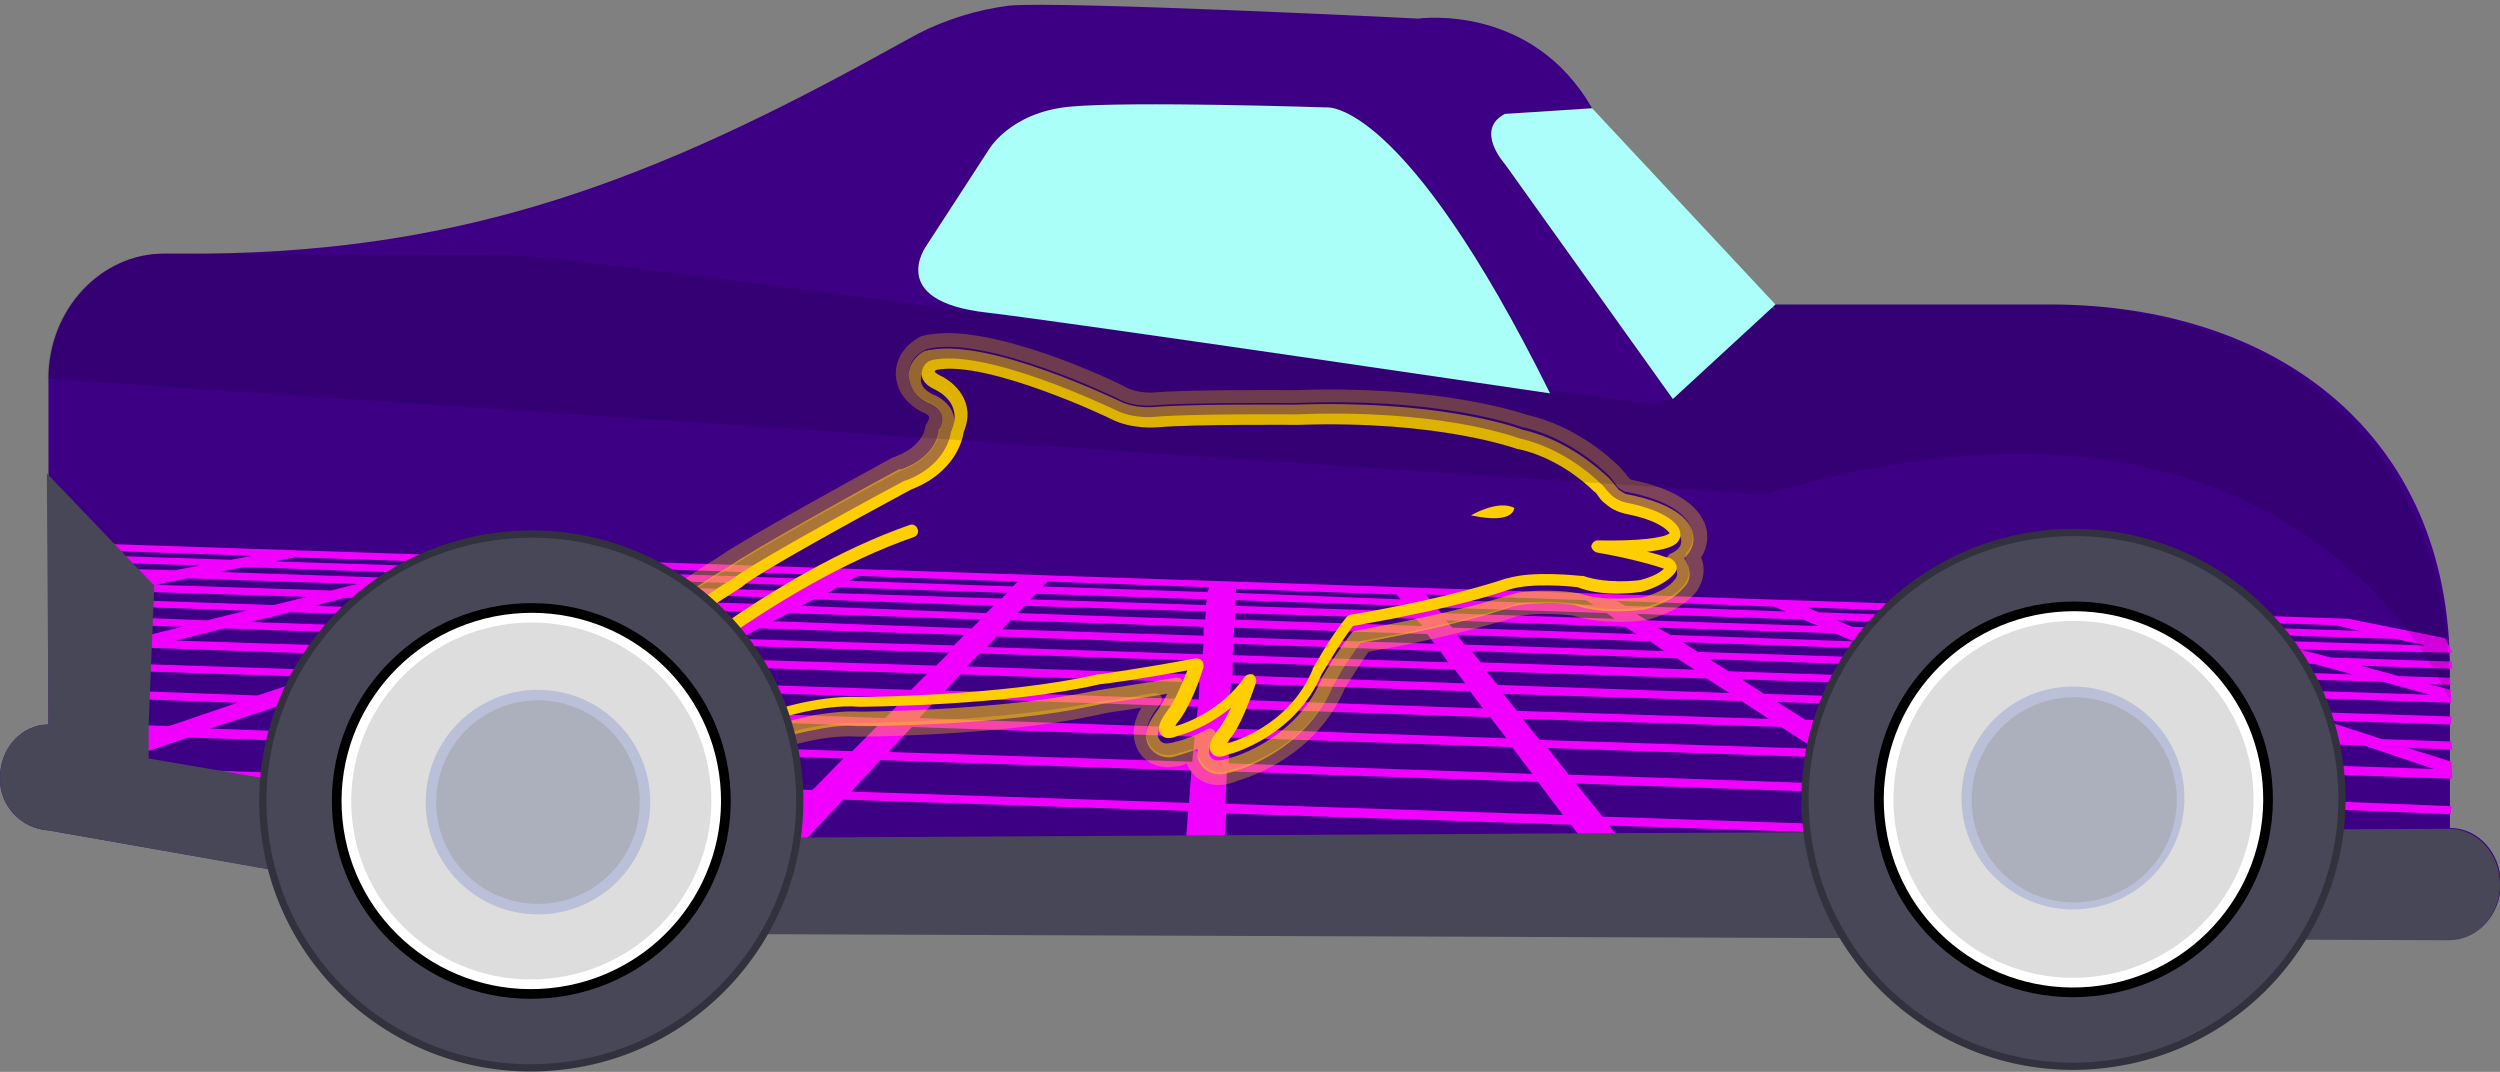 <?xml version="1.0" encoding="utf-8"?>
<!-- Generator: Adobe Illustrator 26.2.1, SVG Export Plug-In . SVG Version: 6.00 Build 0)  -->
<svg version="1.1" id="Layer_1" xmlns="http://www.w3.org/2000/svg" xmlns:xlink="http://www.w3.org/1999/xlink" x="0px" y="0px"
	 viewBox="0 0 309.5 132.7" style="enable-background:new 0 0 309.5 132.7;" xml:space="preserve">
<rect x="0" y="0" width="309.5" height="132.7" fill="#808080" stroke="none"/>
<style type="text/css">
	.st0{fill:#3D0084;}
	.st1{fill:#F200FF;}
	.st2{opacity:0.33;}
	.st3{fill:#FFCE00;}
	.st4{opacity:0.57;}
	.st5{fill:#474757;}
	.st6{opacity:0.13;}
	.st7{fill:#32323F;}
	.st8{fill:#FFFFFF;}
	.st9{fill:#DDDDDD;}
	.st10{fill:#BAC0D8;}
	.st11{fill:#ACAFBC;}
	.st12{clip-path:url(#SVGID_00000167367187320156568140000006001826487137679261_);}
	.st13{fill:#AAFFF9;}
	.st14{clip-path:url(#SVGID_00000147934923297224655550000006789414620298936506_);}
	.st15{fill:#ABFEF9;}
</style>
<g id="Layer_1_00000172420408992726857860000002922618169880530058_">
	<g id="Layer_2_00000104677501208473528040000017177914661483840695_">
		<g id="SkullCar_Free">
			<g id="Basic_DarkRed">
				<g id="premium-water">
					<path class="st0" d="M219.2,37.7h34.9c27.3,0.1,49.3,15.7,49.2,45.4v19.4c3.5,0,6.3,3.1,6.3,6.9s-2.8,6.9-6.3,6.9l-225-0.8
						L6,102.8c-3.4-0.2-6.1-3.1-6-6.5c0-3.7,2.7-6.6,6-6.6V46.9c0-8.6,6.5-15.5,14.3-15.5h2.2c32.9,0.2,56.1-8.1,84.9-23.8l6.2-3.4
						c3.5-1.8,7.4-3,11.3-3.5c6.4-0.6,50.7,1.6,50.7,1.6s14-2,21.5,11.1s22.7,25,22.7,25"/>
					<path class="st1" d="M302.7,79l-12-2.4L11.9,67.3l-3.8,0.6L8,69.5L24.8,70l-3.2,0.6L7.9,70.2l-0.1,0.9l10,0.3l-4,0.7l-6-0.2
						l-0.1,0.9l2.1,0.1l-2.2,0.4l-0.1,1.5l23,0.8l-4.9,1.2L7.5,76.1l-0.1,1l15.1,0.5l-6,1.5l-9.1-0.3l-0.1,1l6,0.2l-6.1,1.5
						l-0.1,1.5l0.7-0.2l31,1l-6.9,2.3L6.9,85.2l-0.1,1L29.4,87l-8.5,2.9L6.6,89.4l-0.1,1l11.6,0.4L7.3,94.4l-1,0l-0.1,2.5l3.6-1.2
						L52,97l-9.3,4.8l-12.1-0.4l-0.1,1.2l10,0.3l-8.4,4.4l5.5,0.2l8.2-4.4l47.7,1.6l-4.5,4.7l5.2,0.2l4.3-4.5l47.9,1.6l-0.4,4.6
						l5.1,0.2l0.2-4.6l47.9,1.6l3.8,4.9l5.2,0.2l-3.9-4.8l47.7,1.6l7.6,4.9l5.5,0.2l-7.8-4.9l44.5,1.5l0.2-3.3l-7.7-3.3l7.9,0.3
						l0.1-1.1l-10.8-0.4l-10.3-4.4l22.2,0.9l0.1-1l-24.9-1l-8-3.5l33,1.1l-0.1-2.1l-5.4-1.7l5.5,0.2l-0.1-1l-8.6-0.3l-7.1-2.3
						l15.6,0.5l0.1-1l-18.9-0.6l-5.8-1.9l24.7,0.8l-0.1-1.6l-2.7-0.7l2.7,0.1l-0.1-0.9l-6.3-0.2l-4.8-1.3l11.4,0.4l-0.1-0.9
						l-14.9-0.5l-3.9-1l18.9,0.4L302.7,79z M289.2,77.4l2.9,0.7l-18.5-0.6l-2.5-0.7L289.2,77.4z M194.2,95.9l-2.6-3.3l34.9,1.2
						l5.3,3.4L194.2,95.9z M233.4,98.3l6.6,4.2l-41.6-1.4l-3.3-4.1L233.4,98.3z M204.3,79.4l1.7,1.2l-24.7-0.8l-0.9-1.2L204.3,79.4z
						 M179.8,77.7l-0.8-0.9l22.2,0.8l1.4,0.9L179.8,77.7z M210.2,80.7l-1.9-1.2l23.5,0.8l2.8,1.2L210.2,80.7z M236.7,82.5l3.5,1.5
						L214,83.1l-2.4-1.5L236.7,82.5z M233.9,79.5l-2.3-0.9l21.5,0.7l3.1,1L233.9,79.5z M229.3,77.6l-1.9-0.8l20.2,0.7l2.5,0.8
						L229.3,77.6z M229.5,79.4l-22.7-0.8l-1.6-0.9l21.9,0.7L229.5,79.4z M207.6,81.5l2.2,1.4l-26.5-0.9l-1.1-1.4L207.6,81.5z
						 M211.3,84l2.8,1.8l-28.7-1l-1.4-1.7L211.3,84z M215.6,86.8L219,89l-31.2-1l-1.7-2.1L215.6,86.8z M220.5,90l4.2,2.7l-34.1-1.1
						l-2.1-2.6L220.5,90z M225,90.1l31.6,1.1l6.4,2.8l-33.7-1.1L225,90.1z M223.5,89.1l-3.5-2.2l29.1,1l5.2,2.3L223.5,89.1z
						 M218.4,85.9l-2.8-1.8l27,0.9l4.2,1.8L218.4,85.9z M244.7,84.2l-3.6-1.5l24.7,0.8l4.7,1.5L244.7,84.2z M239,81.7l-2.9-1.2
						l22.9,0.8l3.8,1.3L239,81.7z M261,80.4l-3.1-1l21,0.7l3.8,1L261,80.4z M254.9,78.5l-2.5-0.8l19.7,0.6l3.1,0.8L254.9,78.5z
						 M266.1,76.7l2.4,0.7l-19-0.6l-2-0.6L266.1,76.7z M242.8,75.9l1.9,0.6l-19.5-0.7l-1.5-0.6L242.8,75.9z M225.1,77.5l-21.2-0.7
						l-1.3-0.8l20.6,0.7L225.1,77.5z M219.6,75.1l1.5,0.6L201.2,75l-1-0.6L219.6,75.1z M199.9,76.6l-21.5-0.7l-0.5-0.7l21,0.7
						L199.9,76.6z M196.3,74.3l1,0.6l-20.3-0.7l-0.5-0.6L196.3,74.3z M106.3,71.3L126,72l-0.6,0.6l-20.3-0.7L106.3,71.3z
						 M103.7,72.7l21,0.7l-0.7,0.7l-21.5-0.7L103.7,72.7z M68,91.7l5.7-3l34.9,1.2l-3.1,3.1L68,91.7z M104.4,93.9l-3.8,3.9L59,96.4
						l7.2-3.8L104.4,93.9z M75.4,87.7l4.6-2.4l32,1.1l-2.4,2.5L75.4,87.7z M49.1,72.5l21.5,0.7L68.1,74l-22.2-0.8L49.1,72.5z
						 M27.1,70.8l3.2-0.6L50,70.9l-2.6,0.6L27.1,70.8z M67.3,76l2.9-1l23.5,0.8l-2.1,1L67.3,76z M90,77.6l-2.5,1.3L61.2,78l3.6-1.2
						L90,77.6z M72.5,74.1l2.4-0.8l21.9,0.7l-1.7,0.8L72.5,74.1z M72.9,72.4l-20.8-0.7l2.6-0.6l20.2,0.7L72.9,72.4z M65.8,74.8
						l-2.9,1L38.9,75l3.9-1L65.8,74.8z M60.4,76.6l-3.6,1.3l-25.8-0.9l4.9-1.2L60.4,76.6L60.4,76.6z M58.9,78.9l27,0.9l-3.1,1.6
						l-28.4-0.9L58.9,78.9z M81,82.3l-3.8,1.9l-30.8-1l5.5-1.9L81,82.3z M81.7,84.4l3.7-2l29.4,1l-2,2L81.7,84.4z M87.1,81.5
						l3.1-1.6l27.3,0.9l-1.6,1.6L87.1,81.5z M91.6,79.1l2.4-1.3l25.4,0.8l-1.3,1.3L91.6,79.1z M95.7,76.9l2-1l23.7,0.8l-1.1,1.1
						L95.7,76.9z M99.2,75l1.6-0.8l22.2,0.8l-0.9,0.9L99.2,75z M82.9,70.5l19.5,0.7l-1,0.5l-19.9-0.7L82.9,70.5z M99.8,72.5
						l-1.4,0.7l-21.2-0.7l1.9-0.7L99.8,72.5z M59.7,69.8l19,0.6l-1.6,0.5l-19.4-0.7L59.7,69.8z M36.5,69l18.5,0.6l-2.1,0.5L34,69.5
						L36.5,69z M10.3,68.7l3-0.5l17.9,0.6l-2.6,0.5L10.3,68.7z M23.2,71.6l21,0.7L41,73.1l-21.7-0.7L23.2,71.6z M10.6,74.1l5-0.9
						L38,73.9l-4.1,1L10.6,74.1z M27.7,77.8l26.5,0.9l-4.6,1.5l-27.8-0.9L27.7,77.8z M11.2,82l7.3-1.8l28.7,1L41.7,83L11.2,82z
						 M43.9,84.1l31.6,1.1l-4.6,2.4l-33.8-1.1L43.9,84.1z M34.5,87.4L69,88.5l-5.8,3l-37.2-1.3L34.5,87.4z M12.7,94.9l10.6-3.6
						l38.1,1.3l-7.3,3.8L12.7,94.9z M94.7,103.9l-46.8-1.6l9.1-4.8l42.5,1.4L94.7,103.9z M146.7,105.6l-47-1.6l4.7-5l42.7,1.4
						L146.7,105.6z M147.2,99.4L105.4,98l3.6-3.9l38.5,1.3L147.2,99.4z M147.6,94.3L110,93.1l2.9-3.1l35,1.2L147.6,94.3z M148,90.1
						l-34.2-1.2l2.3-2.5l32.2,1.1L148,90.1z M148.4,86.6L117,85.5l1.9-2l29.6,1L148.4,86.6z M148.5,83.5l-28.8-1l1.6-1.6l27.5,0.9
						L148.5,83.5z M148.9,81l-26.7-0.9l1.2-1.3l25.6,0.9L148.9,81z M149,78.7l-24.9-0.8l1-1.1l23.9,0.8L149,78.7z M149.2,76.7
						L126,75.9l0.9-0.9l22.4,0.7L149.2,76.7z M149.3,74.9l-21.7-0.7l0.7-0.7l21.1,0.7L149.3,74.9z M149.5,73.3l-20.4-0.7l0.6-0.6
						l20,0.7L149.5,73.3z M153,72.9l19.9,0.7l0.5,0.6L153,73.4L153,72.9z M152.9,74.3l21.1,0.7l0.5,0.7L152.9,75L152.9,74.3z
						 M152.9,75.9l22.4,0.7l0.8,0.9l-23.2-0.8L152.9,75.9z M152.8,77.7l23.9,0.8l0.9,1.2l-24.9-0.8L152.8,77.7z M152.7,79.7
						l25.6,0.9l1,1.4l-26.7-0.9L152.7,79.7z M152.6,82l27.5,0.9l1.3,1.7l-28.8-1L152.6,82z M152.4,84.6l29.6,1l1.6,2.1l-31.4-1.1
						L152.4,84.6z M152.3,87.7l32.2,1.1l2,2.6l-34.2-1.2L152.3,87.7z M152.2,91.3l35,1.2l2.5,3.3l-37.6-1.3L152.2,91.3z M151.9,95.5
						l38.5,1.3l3.1,4.1l-41.8-1.4L151.9,95.5z M151.5,105.8l0.3-5.1l42.7,1.4l4,5.3L151.5,105.8z M203.4,107.5l-4.2-5.3l42.5,1.4
						l8.4,5.4L203.4,107.5z M301.8,110.8l-46.4-1.6l-8.6-5.4l42.2,1.4L301.8,110.8z M286.2,104l-41.3-1.4l-6.7-4.2l38.1,1.3
						L286.2,104z M273.5,98.6l-37.2-1.3l-5.4-3.4l34.5,1.2L273.5,98.6z M301.3,95.2l-33.3-1.1l-6.5-2.8l31.2,1L301.3,95.2z
						 M289.5,91.3l-30.3-1l-5.3-2.3l28.7,1L289.5,91.3z M279.3,87.9L251.4,87l-4.4-1.8l26.5,0.9L279.3,87.9z M295,84.4l5.8,1.6
						l-25.3-0.8l-4.7-1.5L295,84.4z M286.5,82.2l4.8,1.3l-23.5-0.8l-3.8-1.3L286.5,82.2z M280.5,79.3l-3.1-0.8l19.2,0.6l3.7,0.8
						L280.5,79.3z"/>
					<g>
						<g class="st2">
							<path class="st3" d="M73.9,128.2c-0.1,0-0.2,0-0.3,0c-0.3-0.1-0.5-0.3-0.5-0.6l-1.1-6.5c-0.1-0.5-1.5-2.6-3.6-5l-0.6-0.6
								c-0.1-0.1-0.2-0.3-0.2-0.4l0-0.2c-0.6-0.9-2.5-2.9-4.7-5.2c-1.2-0.9-2.1-2.2-2.7-3.9c-2.8-1.6-5-4.5-5.5-5l-0.2-0.3
								c0-0.1,0-0.1-0.1-0.1l-0.1-0.2c-0.2-0.1-0.6-0.2-1.1-0.2l-0.1,0c-3.4-0.1-4.4-2.1-4.8-3c-0.6-2,0.1-4,2.1-5.5l0.3-0.2
								c0.1,0,0.1,0,0.1-0.1l0.3-0.2c1.7-0.9,3.5-1.5,5.5-1.8c3.6-0.6,6.8-0.2,9.1,0.3C74.9,77.5,87.4,69.9,88.9,69
								c3.2-2.3,18.4-10.6,21.5-12.3l0.2-0.1c0.1,0,0.1,0,0.1,0l0.2-0.1c3.2-1.2,3.6-3.3,3.6-3.4l0.1-0.4c0-0.1,0-0.2,0.1-0.2
								l0.2-0.4c0.2-0.4,0.3-0.6-0.5-1l-0.1,0c-2.7-1.4-3.3-3.3-3.4-4.6c-0.1-2.1,1.2-3.7,2.5-4.5l0.5-0.3c0.1,0,0.1-0.1,0.2-0.1
								l0.5-0.1c0.2-0.1,0.4-0.1,0.6-0.1c7.8-1.3,22.7,5.7,24.3,6.6c1.4,0.7,3.2,0.6,3.2,0.6c4.6-0.4,16.5-0.3,17.8-0.3
								c17.1-0.6,26.8,2.5,28.7,3.1c5.6,1.3,9.8,4.9,11.3,6.4c0.5,0.5,0.9,1.1,1.2,1.4c0.2,0.2,0.3,0.2,0.3,0.2
								c7.4,1.5,9,4.6,9.3,6.3c0.2,1.2-0.1,2.4-0.7,3.3c0.6,1.5,0.3,3.2-0.8,4.5c-1.2,1.4-3.2,2.5-5.7,3.2l-0.2,0.1
								c-0.1,0-0.1,0-0.1,0l-0.2,0c-0.2,0-4.8,0.7-8.9-0.6c-1-0.1-4-0.4-6.2,0c-0.3,0-0.5,0.1-0.7,0.1c-5.7,1.9-13.8,3.6-18.4,4.4
								c-1.3,1.9-2.5,3.9-2.9,4.5c-3.6,8.4-11.7,11-13.4,11.5c-0.4,0.2-0.9,0.3-1.3,0.4c-2.3,0.4-3.9-0.7-4.6-2
								c-0.1-0.2-0.2-0.4-0.3-0.6c-0.1,0-0.2,0.1-0.2,0.1c-0.4,0.2-0.8,0.3-1.2,0.3c-2.3,0.4-3.9-0.7-4.6-2c-0.6-1.1-1-2.9,0.4-5.3
								c-2.4,0.4-4.1,0.6-4.5,0.7c-1.2,0.3-2.5,0.5-3.9,0.8c-11.6,2-25.9,2.1-26.5,2.1l-0.1,0l-0.1,0l-0.1,0c-1.3-0.1-2.9,0-4.7,0.3
								c-2.7,0.5-5,1.2-5.7,1.5l-16.2,7.7c5.3,14.7-0.1,21.5-0.7,22.3l-4.4,5C74.3,128.1,74.1,128.1,73.9,128.2z M69,114.6l0.5,0.5
								c1.9,2.1,3.8,4.7,4,5.6c0,0,0,0.1,0,0.1l0.8,4.9l3.3-3.8c0.6-0.7,5.6-7,0.2-21.4c-0.2-0.4,0-0.8,0.4-1l16.9-8l0.1,0
								c0.7-0.3,3.1-1.1,6-1.6c1.9-0.3,3.6-0.5,5-0.4l0.2,0c0.6,0,14.7-0.1,26.2-2c1.4-0.2,2.6-0.5,3.8-0.7c0,0,0.1,0,0.1,0
								c0.4,0,3-0.4,6.4-1c0.3,0,0.6,0.1,0.8,0.3c0.2,0.3,0.2,0.6,0,0.9c-0.1,0.2-0.2,0.3-0.3,0.5c-1.5,1.8-1.8,3.4-1.1,4.7
								c0.5,0.8,1.5,1.5,3,1.2c0.3,0,0.6-0.2,1-0.3l0.1,0c0.3-0.1,0.7-0.2,0.9-0.3c0.2,0,0.4,0,0.6,0.1c0.2,0.1,0.4,0.3,0.4,0.5
								c0.1,0.3,0.2,0.6,0.4,0.9c0.5,0.8,1.5,1.5,3,1.2c0.3-0.1,0.6-0.2,1-0.3l0.1,0c1.5-0.4,9-2.8,12.4-10.6c0-0.1,0-0.1,0-0.1
								c0.4-0.6,1.7-2.8,3.1-4.9c0.1-0.2,0.3-0.3,0.5-0.3c4.5-0.8,12.8-2.4,18.5-4.4c0.3-0.1,0.6-0.2,0.9-0.2c2.4-0.4,5.7-0.1,6.7,0
								c0.1,0,0.1,0,0.2,0c3.8,1.2,8.1,0.5,8.2,0.5l0.1,0l0.1,0c2.2-0.6,3.9-1.5,4.9-2.7c0.8-0.9,0.9-2.1,0.3-3.2
								c-0.1-0.3-0.1-0.6,0.1-0.9c0.9-1,0.8-2,0.7-2.5c-0.2-1.1-1.3-3.7-8.1-5c-0.2,0-0.5-0.1-1-0.5c-0.1,0-0.1-0.1-0.1-0.1
								c-0.1,0-0.1-0.1-0.1-0.1c-0.3-0.4-0.6-0.9-1-1.3c-1.4-1.4-5.4-4.8-10.6-6c-0.1,0-0.1,0-0.1,0c-1.7-0.6-11.2-3.7-28.2-3
								c-1.4,0-13.1-0.1-17.6,0.3c-0.1,0-2.2,0.2-4-0.7c-1.6-0.8-16.2-7.7-23.4-6.4c-0.2,0-0.3,0.1-0.5,0.1l-0.3,0.1l-0.3,0.2
								c-0.9,0.5-1.8,1.6-1.7,3c0,1.4,0.9,2.5,2.5,3.3l0.1,0c1,0.5,2,1.3,1.3,3.1l-0.1,0.3l0,0.3c0,0.3-0.6,3.2-4.6,4.7l-0.3,0.1
								c-3,1.6-18.3,9.9-21.3,12.2l-0.1,0c-1.4,0.8-14,8.5-23.2,20.4c-0.2,0.2-0.5,0.4-0.8,0.3c-2.1-0.5-5.4-1-8.9-0.3
								c-1.8,0.3-3.5,0.9-5.1,1.7l-0.2,0.1l-0.2,0.1c-1.4,1.1-2,2.5-1.6,3.8c0.2,0.7,1,1.9,3.2,2c0.1,0,2,0,2.5,1l0.1,0.2l0.2,0.2
								c0.4,0.5,2.6,3.4,5.2,4.7c0.2,0.1,0.3,0.2,0.4,0.4c0.4,1.1,1.1,2.6,2.3,3.5c0.1,0,0.1,0.1,0.1,0.1c2.4,2.5,4.4,4.8,5,5.5
								c0.1,0.1,0.1,0.2,0.1,0.3L69,114.6z"/>
						</g>
						<g class="st4">
							<path class="st3" d="M74.9,124.7c-0.1,0-0.2,0-0.3,0c-0.3-0.1-0.5-0.3-0.5-0.6l-0.6-3.2c-0.1-0.7-1.9-3.3-4-5.7l-0.3-0.3
								c-0.1-0.1-0.2-0.3-0.2-0.4l0-0.1c-0.6-0.8-2.8-3.4-5.1-5.8c-1.3-0.9-2.1-2.6-2.5-3.9c-2.8-1.3-5-4.3-5.5-4.9l-0.1-0.1
								c0-0.1,0-0.1-0.1-0.1l-0.1-0.1c-0.4-0.8-1.9-1-2.4-1l-0.1,0c-2.3-0.1-3-1.3-3.2-2c-0.4-1.3,0.2-2.7,1.6-3.8l0.1-0.1
								c0.1,0,0.1,0,0.1-0.1l0.1-0.1c1.6-0.8,3.3-1.3,5.1-1.7c3.9-0.7,7.4-0.1,9.4,0.5C75.6,78.9,88.3,71.2,90,70.3
								c3-2.2,19.4-11.2,21.3-12.2l0.1,0c0.1,0,0.1,0,0.1,0l0.1,0c4.2-1.5,4.6-4.5,4.6-4.6l0-0.2c0-0.1,0-0.2,0.1-0.2l0.1-0.2
								c0.8-1.8-0.5-2.6-1.3-3l-0.1,0c-2-1-2.4-2.3-2.5-3.3c-0.1-1.4,0.9-2.5,1.7-3l0.2-0.1c0.1,0,0.1-0.1,0.2-0.1l0.2,0
								c0.2-0.1,0.3-0.1,0.5-0.1c7.4-1.3,22.7,6.1,23.4,6.4c1.8,0.9,4,0.7,4,0.7c4.6-0.4,16.3-0.3,17.6-0.3
								c17.3-0.6,26.9,2.6,28.2,3.1c5.3,1.2,9.2,4.6,10.7,6c0.5,0.5,0.8,1,1.1,1.3l0,0c0,0,0,0.1,0.2,0.2c0.3,0.2,0.7,0.5,1,0.5
								c6.5,1.3,7.9,3.6,8.1,5c0.2,0.9-0.1,2-1.1,2.9c0.1,0.1,0.2,0.3,0.3,0.5c0.6,1.1,0.5,2.4-0.4,3.2c-1,1.2-2.7,2.1-4.9,2.7
								l-0.1,0l-0.1,0l-0.1,0c-0.2,0-4.6,0.7-8.3-0.6c-0.8-0.1-4.3-0.4-6.8,0c-0.3,0.1-0.6,0.1-0.9,0.2c-6,2.1-14.9,3.8-18.8,4.5
								c-1.6,2.2-3,4.6-3.3,5.2c-3.4,8-11.3,10.4-12.4,10.7c-0.4,0.2-0.7,0.2-1.1,0.3c-1.5,0.3-2.5-0.5-3-1.2
								c-0.2-0.3-0.5-0.9-0.3-1.9c-1,0.4-1.7,0.6-2,0.7c-0.4,0.1-0.7,0.2-1,0.3c-1.5,0.3-2.5-0.5-3-1.2c-0.8-1.3-0.4-2.8,1.1-4.7
								c0.2-0.3,0.6-0.9,1.1-1.9c-4.2,0.7-7.4,1.1-7.9,1.2c-1.2,0.3-2.5,0.5-3.9,0.8c-11.5,2-25.6,2-26.2,2l-0.1,0l-0.1,0l-0.1,0
								c-1.4-0.1-3.1,0-5,0.4c-3,0.5-5.5,1.4-6,1.6l-17.6,8.4c5.9,15.1,0.3,21.7,0,22.1l-2.2,2.5C75.3,124.5,75.1,124.6,74.9,124.7z
								 M70.5,113.8l0.2,0.2c1.6,1.8,4.1,5.1,4.4,6.5l0.3,1.7l1.1-1.2c0.2-0.3,5.4-6.4-0.6-21.1c-0.2-0.4,0-0.8,0.4-1l18.3-8.7
								l0.1,0c0.5-0.2,3.2-1.1,6.3-1.7c2-0.3,3.8-0.5,5.4-0.4l0.1,0c0.6,0,14.6-0.1,25.9-2c1.4-0.2,2.6-0.5,3.8-0.7c0,0,0.1,0,0.1,0
								c0.4-0.1,4.1-0.6,8.6-1.4l0.7-0.1l0,0c0.3,0,0.6,0,0.7,0.3c0.2,0.2,0.2,0.6,0.1,0.8c-0.6,1.6-1.3,2.9-1.9,3.6
								c-1,1.3-1.4,2.3-1,2.9c0.1,0.2,0.5,0.7,1.3,0.5c0.2,0,0.5-0.1,0.8-0.2l0.1,0c0.4-0.1,1.9-0.5,3.7-1.5
								c0.3-0.2,0.7-0.1,0.9,0.1c0.3,0.3,0.3,0.7,0.1,0.9c-1,1.5-0.7,2.1-0.6,2.3c0.1,0.2,0.5,0.7,1.4,0.5c0.2,0,0.5-0.1,0.8-0.2
								l0.1,0c0.8-0.2,8.3-2.4,11.5-9.8c0-0.1,0-0.1,0-0.1c0.3-0.5,1.9-3.3,3.7-5.6c0.1-0.2,0.3-0.3,0.5-0.3
								c3.7-0.7,12.9-2.4,18.9-4.4c0.4-0.1,0.7-0.2,1.1-0.3c2.7-0.5,6.2-0.2,7.3,0c0.1,0,0.1,0,0.2,0c3.4,1.2,7.6,0.5,7.7,0.6l0.1,0
								l0.1,0c1.9-0.5,3.3-1.2,4.1-2.2c0.4-0.4,0.4-1,0.2-1.4c-0.2-0.3-0.4-0.4-0.6-0.5c-0.3-0.1-0.5-0.4-0.5-0.7
								c0-0.3,0.2-0.6,0.5-0.7c0.1,0,0.2-0.1,0.2-0.1c1.1-0.5,1.1-1.4,1-1.7c-0.1-0.4-0.7-2.5-6.8-3.7c-0.6-0.1-1.1-0.4-1.6-0.8
								c-0.2-0.2-0.4-0.4-0.5-0.5c-0.2-0.3-0.5-0.7-0.9-1.1c-1.3-1.3-5.1-4.5-10-5.6c-0.1,0-0.1,0-0.1,0c-1-0.4-10.5-3.7-27.7-3
								c-0.5,0-13-0.1-17.5,0.3c0,0-2.6,0.2-4.8-0.8c-5.4-2.6-16.9-7.2-22.5-6.3c-0.2,0-0.3,0-0.5,0.1l-0.1,0l-0.1,0.1
								c-0.5,0.3-1,0.9-1,1.6c0,0.8,0.6,1.4,1.6,1.9l0.1,0c1.7,0.8,3.2,2.5,2.1,5.1l0,0.1l0,0.1c0,0.2-0.6,4-5.6,5.9l-0.1,0
								c-1.9,1-18.4,10-21.1,12.1l-0.1,0c-1.4,0.8-14.3,8.6-23.4,20.9c-0.2,0.3-0.5,0.4-0.8,0.3c-1.8-0.5-5.3-1.2-9.2-0.6
								c-1.7,0.3-3.2,0.8-4.6,1.5l-0.1,0.1c-0.4,0.3-1.3,1.1-1,2c0.2,0.6,0.8,0.9,1.8,0.9l0.1,0c0,0,2.9,0,3.8,1.9l0.1,0.1
								c0.2,0.3,2.6,3.5,5.2,4.5c0.2,0.1,0.4,0.3,0.5,0.5c0.2,0.9,0.8,2.6,2,3.4c0.1,0,0.1,0.1,0.1,0.1c1.9,1.9,4.9,5.2,5.5,6.2
								C70.3,113.7,70.3,113.8,70.5,113.8L70.5,113.8z"/>
						</g>
						<g>
							<path class="st3" d="M75.9,121.1c-0.1,0-0.2,0-0.3,0c-0.3-0.1-0.5-0.3-0.5-0.6c-0.2-1.4-2.8-4.7-4.4-6.5
								c-0.1-0.1-0.2-0.3-0.2-0.4c-0.2-0.6-3.1-3.8-5.6-6.4c-1.3-0.8-1.9-2.8-2.2-3.8c-2.8-0.9-5.4-4.5-5.5-4.6c0-0.1,0-0.1-0.1-0.1
								c-0.9-1.9-3.8-1.9-3.9-1.9c-0.4,0-1.5,0-1.8-0.9c-0.3-0.9,0.6-1.7,1-2c0.1,0,0.1,0,0.1-0.1C58.7,90.7,65,92.4,67,93
								c9.1-12.6,22.8-20.8,23.8-21.4c2.6-2.1,20.4-11.7,21.2-12.1c0.1,0,0.1,0,0.1,0c5.1-1.9,5.6-5.8,5.6-5.9c0-0.1,0-0.2,0.1-0.3
								c1.5-3.5-1.9-5-2.1-5.1c-1.1-0.5-1.6-1.2-1.6-1.9c0-1,0.8-1.6,1-1.6c0.1,0,0.1-0.1,0.2-0.1c6.7-1.6,22.2,5.9,22.9,6.2
								c2.2,1.1,4.8,0.8,4.8,0.8c4.6-0.4,17-0.3,17.5-0.3c17.5-0.7,26.8,2.7,27.7,3c4.9,1.1,8.7,4.3,10,5.6c0.4,0.3,0.6,0.7,0.9,1
								c0.1,0.1,0.3,0.3,0.5,0.5c0.5,0.4,1.1,0.7,1.6,0.8c6.1,1.2,6.8,3.3,6.8,3.7c0.1,0.4,0,0.8-0.3,1.2c-0.6,0.7-2,1-3.8,1.2
								c1.3,0.3,2.1,0.6,2.4,0.7c0.4,0,0.9,0.3,1.1,0.7c0.3,0.5,0.2,1-0.2,1.4c-0.8,0.9-2.2,1.7-4.1,2.2c-0.1,0-0.1,0-0.1,0
								c-0.2,0-4.4,0.7-7.7-0.6c-0.7-0.1-5.7-0.6-8.5,0.3l0,0c-6.1,2.1-15.3,3.8-19.3,4.5c-1.9,2.5-3.6,5.6-3.9,6
								c-3.2,7.5-10.7,9.7-11.5,9.9c-0.5,0.2-1.6,0.6-2.1-0.2c-0.5-0.6-0.2-1.7,1-3.1c0.4-0.6,0.9-1.4,1.4-2.5
								c-3,2.5-6.1,3.4-6.6,3.5c-0.5,0.2-1.5,0.6-2.1-0.2c-0.5-0.6-0.2-1.6,0.9-3c0.7-0.9,1.5-2.7,2.4-4.9c-5.5,1-10.3,1.7-10.8,1.7
								c-11.5,2.7-29.5,2.8-29.7,2.8l-0.1,0c-5.1-0.4-11.3,1.9-11.7,2l-19,9c6.4,15.2,1.1,21.5,0.9,21.8
								C76.2,121,76.1,121.1,75.9,121.1z M71.9,113c0.6,0.6,2.9,3.3,4,5.5c1.1-2.5,2.6-8.7-2.2-19.6c-0.2-0.4,0-0.9,0.4-1l19.8-9.4
								l0.1,0c0.3-0.1,6.8-2.5,12.4-2.2c0.8,0,18.2-0.2,29.4-2.8c0,0,0.1,0,0.1,0c0.1,0,5.8-0.8,12.1-2c0.3,0,0.5,0,0.8,0.3
								c0.2,0.2,0.2,0.5,0.2,0.8c-1,3.2-2.1,5.4-3.1,6.7c-0.2,0.2-0.3,0.4-0.4,0.6c0.5-0.1,5.5-1.6,8.6-6.1c0.2-0.3,0.7-0.4,1-0.3
								c0.3,0.2,0.5,0.6,0.4,1c-1.1,3.2-2.1,5.5-3.1,6.8c-0.2,0.2-0.4,0.5-0.5,0.7c0,0,0,0,0.1,0c0.1,0,7.5-1.9,10.5-9.1
								c0-0.1,0-0.1,0-0.1c0.1-0.1,2-3.7,4.2-6.4c0.1-0.1,0.3-0.3,0.5-0.3l0,0c3.8-0.6,13.1-2.4,19.3-4.5c0,0,0.1,0,0.1,0
								c3.3-1,8.9-0.3,9.2-0.3c0.1,0,0.1,0,0.2,0c2.9,1,6.6,0.6,7.1,0.5c1.5-0.4,2.4-0.9,2.9-1.4c-0.9-0.3-3.7-1.2-8.3-2
								c-0.4-0.1-0.7-0.5-0.7-0.8c0.1-0.4,0.4-0.7,0.8-0.7c5,0.1,8.3-0.3,8.9-0.9c-0.3-0.4-1.4-1.6-5.5-2.4
								c-0.8-0.2-1.6-0.5-2.4-1.2c-0.3-0.2-0.6-0.5-0.8-0.8c-0.2-0.3-0.4-0.6-0.7-0.8c-1.3-1.3-4.8-4.2-9.3-5.2c-0.1,0-0.1,0-0.1,0
								c-0.1,0-9.6-3.6-27.2-3c-0.2,0-12.9-0.1-17.4,0.3c-0.1,0-3.1,0.3-5.7-1c-0.1-0.1-15.5-7.4-21.7-6.1c-0.1,0-0.1,0.1-0.2,0.2
								l0,0c0,0,0.1,0.2,0.7,0.5c1.7,0.8,4.5,3.2,2.9,7c-0.1,0.8-1,5-6.5,7.1c-6.5,3.5-19.1,10.4-20.9,12c0,0.1-0.1,0-0.1,0.1
								c-0.1,0.1-14.5,8.4-23.7,21.4c-0.2,0.3-0.6,0.4-0.9,0.3c-0.1,0-7.1-2.7-13.6,0.5c0,0,0,0-0.1,0c0.7,0,3.9,0.2,5.2,2.8
								c0.8,1.1,3.1,3.8,5,4.1c0.3,0,0.6,0.3,0.6,0.7c0.2,1,0.8,2.8,1.6,3.3c0.1,0,0.1,0.1,0.2,0.2C68.3,108.6,71.3,111.7,71.9,113z
								 M206.5,66.4L206.5,66.4L206.5,66.4z"/>
						</g>
						<g>
							<path class="st3" d="M182.1,63.8c0,0,3.4-2,5.4-0.9C187.4,62.8,187.7,65,182.1,63.8z"/>
						</g>
						<g>
							<path class="st3" d="M78.9,87.4c-0.3,0-0.5,0-0.8-0.3c-0.3-0.3-0.3-0.8,0.1-1.1c0.2-0.2,17.1-15,34.4-21
								c0.4-0.2,0.9,0.1,1,0.5c0.2,0.4-0.1,0.9-0.5,1c-17,5.9-33.7,20.5-33.9,20.6C79.1,87.4,79,87.4,78.9,87.4z"/>
						</g>
					</g>
					<path class="st5" d="M303.2,102.6c3.5,0,6.3,3.1,6.3,6.9s-2.8,6.9-6.3,6.9l-225-0.8L6,102.8c-3.4-0.2-6.1-3.1-6-6.5
						c0-3.7,2.7-6.6,6-6.6L5.8,58.6l13.3,13.9l-0.7,17.3v4.1l58,9.9L303.2,102.6z"/>
					<g class="st6">
						<path d="M303.3,86.7c0,0-18.2-45.3-84.8-25.5L5.9,46.9c0-8.6,6.5-15.5,14.3-15.5l43.2,0.2c8.9,0.1,141.8,18.5,141.8,18.5
							l14-12.4h34.9C254.1,37.7,303.3,36.1,303.3,86.7z"/>
					</g>
					
						<ellipse transform="matrix(0.995 -9.580734e-02 9.580734e-02 0.995 -8.304 25.059)" class="st7" cx="256.8" cy="99" rx="33.7" ry="33.5"/>
					
						<ellipse transform="matrix(0.995 -9.588201e-02 9.588201e-02 0.995 -8.309 25.079)" class="st5" cx="256.8" cy="99" rx="32.8" ry="32.6"/>
					
						<ellipse transform="matrix(0.995 -9.580738e-02 9.580738e-02 0.995 -8.304 25.059)" cx="256.8" cy="99" rx="24.7" ry="24.5"/>
					
						<ellipse transform="matrix(0.995 -9.584467e-02 9.584467e-02 0.995 -8.306 25.069)" class="st8" cx="256.8" cy="99" rx="23.5" ry="23.3"/>
					
						<ellipse transform="matrix(0.995 -9.588195e-02 9.588195e-02 0.995 -8.309 25.079)" class="st9" cx="256.8" cy="99" rx="22.3" ry="22.1"/>
					
						<ellipse transform="matrix(0.52 -0.854 0.854 0.52 38.638 266.67)" class="st10" cx="256.8" cy="98.9" rx="13.8" ry="13.8"/>
					
						<ellipse transform="matrix(6.115760e-02 -0.998 0.998 6.115760e-02 142.276 349.252)" class="st11" cx="256.8" cy="99" rx="12.7" ry="12.7"/>
					<g>
						<g>
							<g>
								<g>
									<defs>
										<path id="SVGID_1_" d="M191.9,48.7c-18.2-36.7-27.7-35.4-27.7-35.4s-24.1-0.8-31.7-0.1c-7.6,0.7-10.2,5.5-10.2,5.5
											l-7.6,11.7c0,0-5.1,6.9,7.5,8.3C132.4,39.9,191.9,48.7,191.9,48.7z"/>
									</defs>
									<clipPath id="SVGID_00000039109030428551686590000007332955243433723809_">
										<use xlink:href="#SVGID_1_"  style="overflow:visible;"/>
									</clipPath>
									<g style="clip-path:url(#SVGID_00000039109030428551686590000007332955243433723809_);">
										<path class="st13" d="M190.8,12h-81.2v36.7h82.3V12H190.8z"/>
									</g>
								</g>
							</g>
						</g>
					</g>
					<g>
						<g>
							<g>
								<g>
									<defs>
										<path id="SVGID_00000080198474143693678100000018087775847941674636_" d="M197.1,13.4l22.7,24.3l-12.7,11.7l-20.8-29.1
											c0,0-3.8-4.2,0-6.2L197.1,13.4z"/>
									</defs>
									<clipPath id="SVGID_00000147918530182299231830000000555581339450018737_">
										<use xlink:href="#SVGID_00000080198474143693678100000018087775847941674636_"  style="overflow:visible;"/>
									</clipPath>
									<g style="clip-path:url(#SVGID_00000147918530182299231830000000555581339450018737_);">
										<path class="st15" d="M219,13.4h-36.5v36h37.3v-36L219,13.4z"/>
									</g>
								</g>
							</g>
						</g>
					</g>
				</g>
				
					<ellipse transform="matrix(0.995 -9.585401e-02 9.585401e-02 0.995 -9.206 6.764)" class="st7" cx="65.8" cy="99.2" rx="33.7" ry="33.5"/>
				
					<ellipse transform="matrix(0.995 -9.583534e-02 9.583534e-02 0.995 -9.204 6.763)" class="st5" cx="65.8" cy="99.2" rx="32.8" ry="32.6"/>
				
					<ellipse transform="matrix(0.995 -9.585399e-02 9.585399e-02 0.995 -9.206 6.764)" cx="65.8" cy="99.2" rx="24.7" ry="24.5"/>
				
					<ellipse transform="matrix(0.995 -9.584467e-02 9.584467e-02 0.995 -9.205 6.763)" class="st8" cx="65.8" cy="99.2" rx="23.5" ry="23.3"/>
				
					<ellipse transform="matrix(0.995 -9.583536e-02 9.583536e-02 0.995 -9.204 6.763)" class="st9" cx="65.8" cy="99.2" rx="22.3" ry="22.1"/>
				<ellipse class="st10" cx="66.6" cy="99.3" rx="13.9" ry="13.9"/>
				<ellipse class="st11" cx="66.6" cy="99.3" rx="12.6" ry="12.6"/>
			</g>
		</g>
	</g>
</g>
<g id="Layer_2_00000084493619915127680480000009720529392773094786_">
</g>
</svg>
